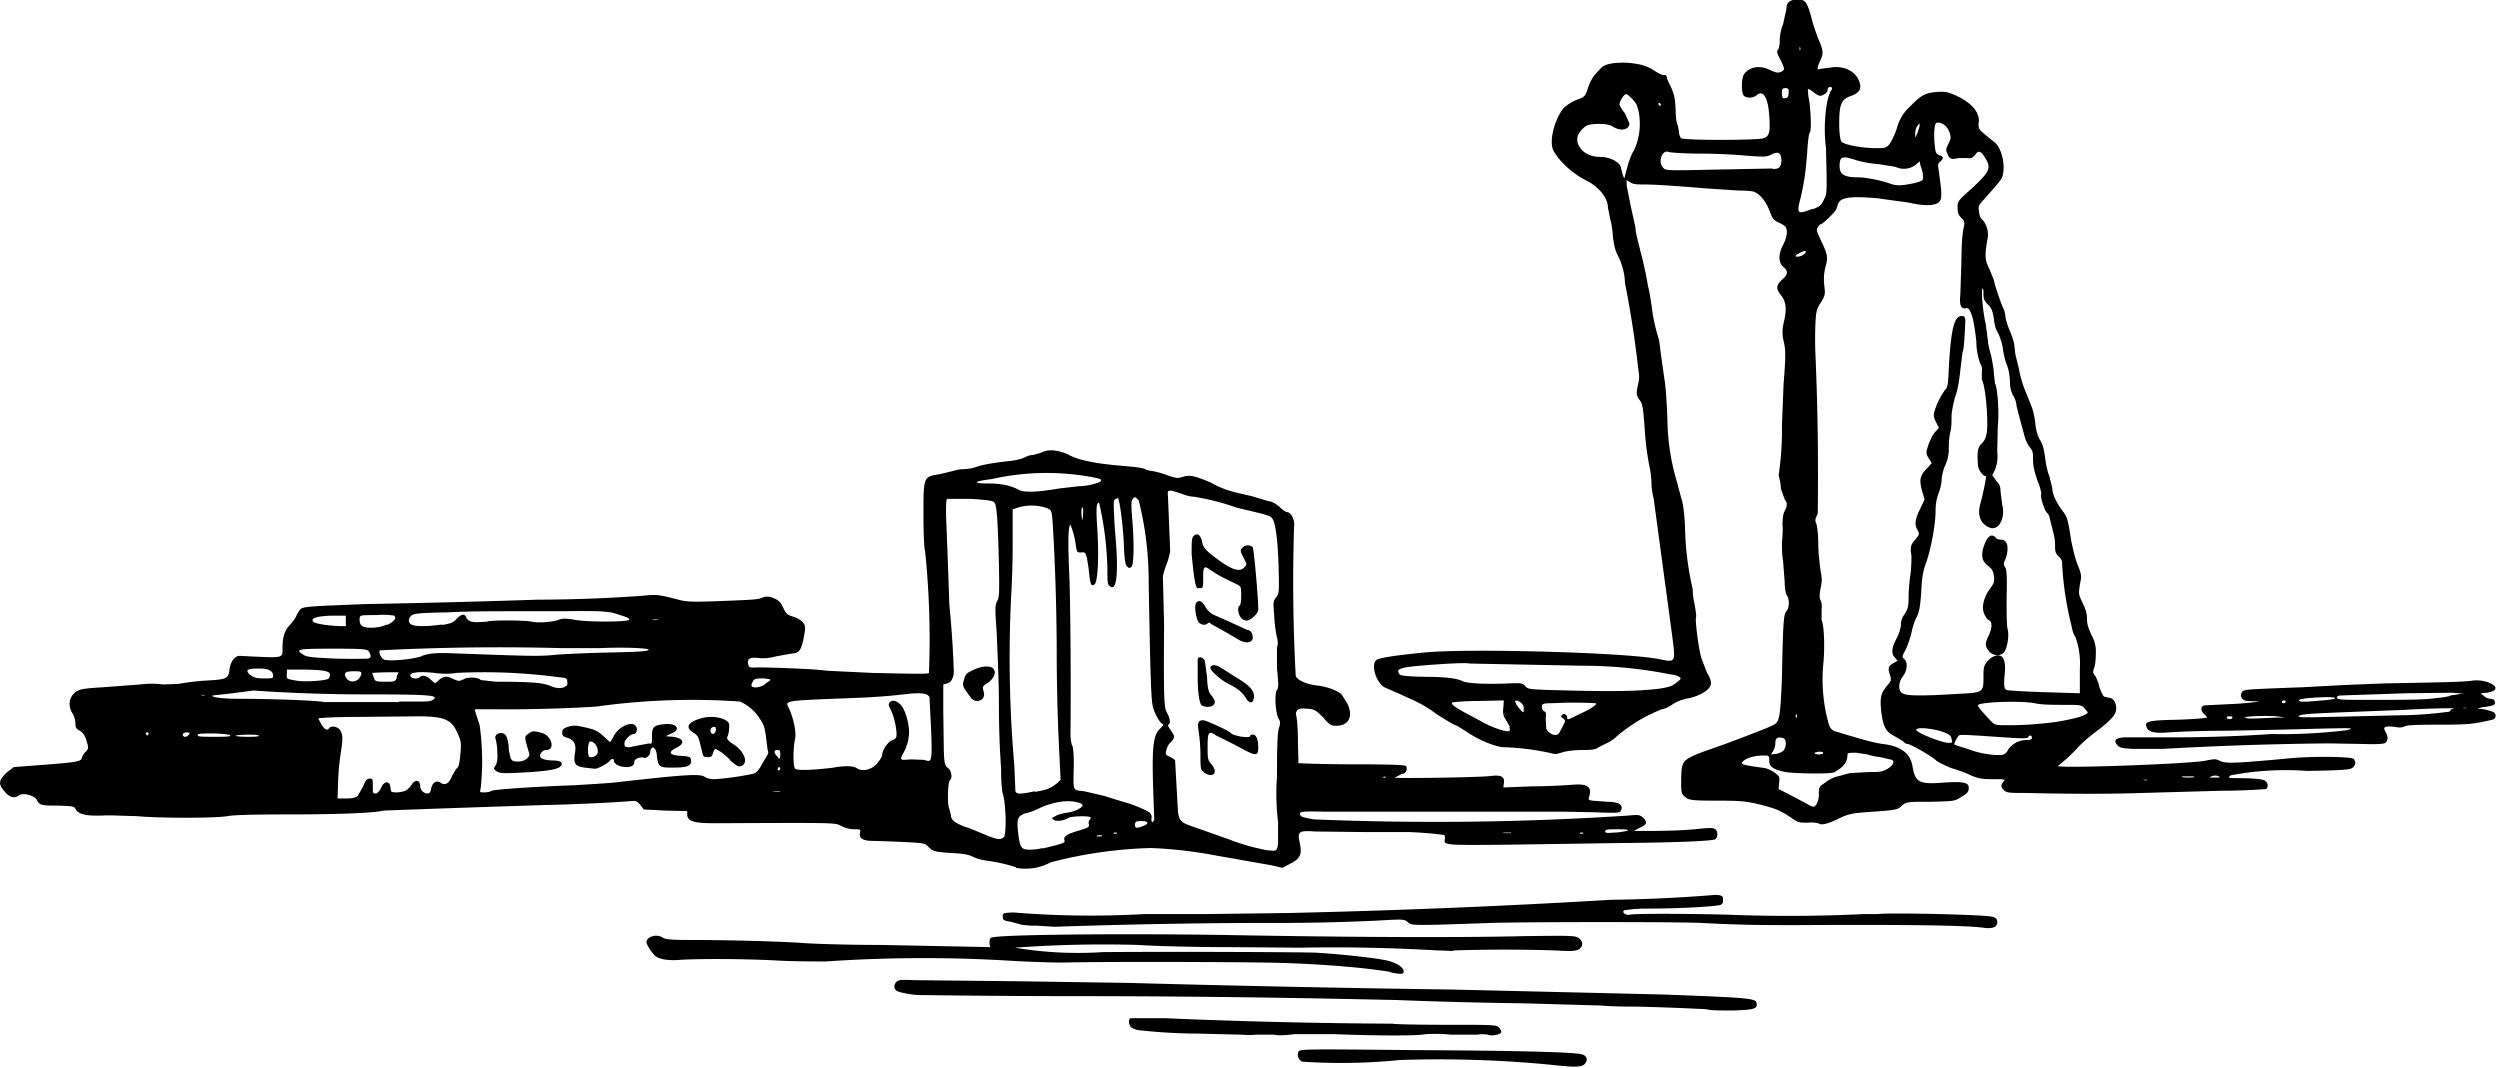 <?xml version="1.0" encoding="utf-8"?>
<svg xmlns="http://www.w3.org/2000/svg" xmlns:svg="http://www.w3.org/2000/svg" version="1.1" viewBox="0 0 454 194">
	<title>A set of scales stand next to an upturned box with “Till” written inside it and a book with “Ledger” written on the spine.</title>
	<path d="M283 193.5a210.7 210.7 0 0 0-28.8-1 106.9 106.9 0 0 1-17.7.3c-.7-.3-1-1.2-.7-1.8.2-.5 1.2-.5 21-.3 20.4.1 29.6.4 30.6.8.8.3 1 1 .4 1.7-.4.4-.8.5-2.4.5l-2.5-.2zm-57.5-5.6-8-.2a98.7 98.7 0 0 1-10.5-.6c-.4 0-1-.2-1.4-.4-.6-.4-.8-1.5-.3-1.8h6.1a1093.9 1093.9 0 0 0 41.5 1c.1.1 4.4.2 9.5.2 8.9 0 9.3 0 9.8.5.3.3.5.7.4.9-.2.4-1.7.7-2.4.4a6 6 0 0 0-2 0h-4.7c-1.8-.2-4.2-.2-5.3 0-2 .2-8.6.2-15.9-.1h-7.2c-1.6.2-3.1.3-3.6.1h-3.3a17 17 0 0 1-2.7 0zm84.5-4.6c-.8-.1-10.7-.5-13.6-.5-.7 0-3.3 0-5.8-.2l-14.1-.4a861.5 861.5 0 0 1-23-.6l-9.8-.2a2463 2463 0 0 0-47.8-.5c-15.6 0-28.6-.2-29-.2-1.2 0-3.8-.5-4.1-.8-.5-.4-.5-1.1 0-1.6.4-.4 1-.4 3.3-.3l19 .2 20 .3a4407.9 4407.9 0 0 0 58.5 1.2l8.6.2 29.8.7c16 .6 16.9.7 17 1.6.2 1-.5 1.2-4.4 1.3-2 0-4.1 0-4.6-.2zm-57.5-6.8c-5.4-.9-14.7-1.6-23-1.7-6.4-.1-27.4-.2-36.6 0-2.7 0-7.5-.2-10.6-.4a261 261 0 0 0-32.3.2c-2.1 0-6.3 0-9.4-.2-6.3-.3-13.4-.3-17-.1-2.3.2-4-.1-4.7-.8-.7-.7-1.5-2-1.5-2.4 0-1 1.9-1.6 3-.8.5.3 1.7.4 5.1.4 5.7 0 14.5.2 19.6.5 2.2.2 8.8.4 14.7.4l15.3.3 4.7.1-.1-.7c0-.5 0-.9.3-1 .6-.6 24.5-.8 42.8-.5 21.9.4 41.8.5 54 .2 8.3-.1 9.2-.1 9.8.3.9.5 1 1.6.1 2.1-.5.3-1.3.4-4.2.2a290 290 0 0 0-18.5 0c0 .2-1.4 0-3 0a320.2 320.2 0 0 0-24.9-.5L223 172c-6.1 0-13.5-.2-16.4-.4a220.5 220.5 0 0 0-22.3.5 69.4 69.4 0 0 0 16 .8c13.9-.1 35 0 38.6.1 5 .3 12.3 1.1 13.6 1.6 1.4.4 2.4 1.2 2.4 1.8 0 .5-.2.6-2.3.2zm-61-8.2-3.3-.2a15 15 0 0 1-2.8-.2l-1.8-.5c-1.3-.2-1.5-.3-1.5-1 0-.6.1-.6 1.9-.7a172.5 172.5 0 0 0 23.7.3h11l15.4-.2a1583 1583 0 0 0 58.5-2.4 271.5 271.5 0 0 0 19-.9c1.1.1 1.3.2 1.3.8 0 .5 0 .8-.4 1-.5.3-7.4.7-13.2.7a26 26 0 0 0-4.3.3c-.6.3.2 1 1 .8.8-.2 9-.2 17.6 0a281 281 0 0 0 24.8-.1h2.6c2-.3 19.8.1 20.9.5.6.2.8.4.8 1 0 .8-.8 1.2-2.3 1-3.4-.5-15.4-.6-34.3-.5-6 0-9.6 0-17.2-.4-4.8-.2-30.4-.2-38 0-14.2.5-14.6.5-15.2-.1-.7-.6-.7-.6-5.9-.3a400.2 400.2 0 0 1-21 .4 1219.7 1219.7 0 0 0-37.2.7zm-7-10.8c-1.8-.6-3.7-1-5.3-1.2a9 9 0 0 1-2.5-.7c-.7-.4-1.9-.6-4-.7-3-.2-3.2-.3-4-1-.7-.8-.8-.8-4.8-1a277 277 0 0 0-5.5-.2c-1.7 0-2.5-.5-2.2-1.5.1-.6 0-.6-1-.6-.8 0-1.7-.2-2.4-.6-1.3-.6 0-.6-23-.5-3.6 0-4.8-.3-5-1.4v-.8l-4-.1-3.9-.2-.6-.8c-.7-.8-.8-.8-2-.7-3.7.3-10.7.6-15.5.7a4777.6 4777.6 0 0 0-29.1 1c-2.2.5-9 .7-18 .7-5.2 0-9.4.1-10.3.3-2.2.4-12.7.4-16.7 0-1.7 0-4.5-.2-6-.1-3.2.1-4.4-.2-5-1.2-.2-.5-.6-.5-3-.6-3 0-3.5 0-4-1-.3-.8-2.5-1.4-3.2-.9-.9.7-1.8.4-2.7-.7-1.2-1.4-1-2 .4-3.4l1.3-1 5.3-.4c6.4-.5 7-.6 7.1-1.4.1-.3.4-.8.7-1 .5-.6.5-.7.1-2-.3-1-.7-1.5-1.2-1.8-.6-.3-.8-.5-.8-1.3a4 4 0 0 0-.5-1.8c-1-1.5-.6-3.3.8-4.1.7-.4 1.6-.5 4.8-.7l6.6-.5a16 16 0 0 1 4.2 0l2.8-.1a44 44 0 0 1 4.8-.6c4-.2 4.3-.3 4.5-2.2.2-1.3 1-2.3 1.8-2.3 8 .4 7.8.5 7.8-1.2 0-2.4.4-3.5 1.6-4.7.6-.7 1-1.4 1-1.6l.5-.8c.4-.5.9-.6 4.6-.8l7.3-.3a2055 2055 0 0 0 31.4-.8 275 275 0 0 0 18.9-.7c2.8-.3 3.1-.2 7 .8 1.3.3 2.5.3 6 .2 7.6-.3 8-.3 8.9-.7.5-.2 1-.2 1.7 0 1.2.5 1.5.7 2.1 2 .5 1 .7 1.2 1.8 1.5.7.2 1.4.7 1.7 1 .5.7.5.9.2 2.6-.5 2.5-.8 3-2.3 3.1l-2.8.5c-1 .3-2.2.4-3 .3-1.7-.2-2.3.1-2 1.2.1.5.3.6 1.8.5 2.6 0 10.7.3 12.4.6l8.3.4c9 .2 10 .2 10.3 0a157 157 0 0 0-.7-22.1c-.2-.5-.3-3.6-.3-6.7 0-7 0-6.8 3-7.3l2.5-.6a6 6 0 0 1 1.8-.3 8 8 0 0 0 2.3-.4c1.1-.4 2.7-.7 6.2-1.1 1-.1 2.2-.4 2.7-.7a4 4 0 0 1 1.5-.4l1.4-.4c1.2-.7 3.1-.5 5 .4 1.8 1 5 1.6 9.7 2 2.5.2 4.1.4 4.3.7l.8.2c.4 0 1.7.3 2.8.7 1.9.7 2.2.7 3.1.4 1.2-.4 2.2-.2 5 1a18 18 0 0 0 4.9 1.9l2.6.6 3 .9c.6 0 1.4.5 2 1 .5.5 1.2 1 1.4 1 .8 0 1.5 1.5 1.3 2.7a320 320 0 0 0 .3 27c.2.8 2 1.6 4 1.8 1.8.2 3.8 1 4.4 1.7l1 1.6c1.1 2.3.2 4-2 4-1 0-1.2-.1-2.4-1.5-1.4-1.4-1.6-1.5-3-1.6-1.1-.1-1.5 0-1.7.3-.3.3-.3.7-.2 1 .1.2.3 2.2.3 4.5l.1 4.1s4.4.2 9.7.2c6.7 0 9.6.1 9.8.3.4.4 0 1.4-.5 1.4-.3 0-.6.2-.7.3l-.8.4c-.7.2 15.7 0 17.6-.3 1.8-.2 2.4.2 2.2 1.4l-.1.7 5.2-.2c3 0 6.2-.2 7.4-.3 2.8-.2 3.5.4 3 2.2-.2.5-.1.6.6.7l2.6.2c2.1 0 3 .5 2.6 1.5-.2.5-.2.6-4.9.4l-5.4-.1h-43.5c-4.3-.1-4.5 0-4.5.4 0 .5.3.6 2.5 1a535.7 535.7 0 0 0 57.2-.7c1.8-.2 2-.1 2.6.4.8.8.7 1.3-.6 1.8l-1.1.6h1.3c2.5 0 6.4 0 9.7-.3 2.7-.3 3.5-.3 3.8 0 .5.4.5 1.4 0 1.8-.4.3-6.1.6-17.6.7l-20.3.3c-11.6.1-11.4.1-11.2-1.1 0-.5 0-.7-.5-.7-1-.2-5-.5-6.5-.5h-8l-8.6-.1c-2.9-.2-3.2 0-2.8 1.9.5 2.1.2 3-1.6 3.9l-1.5.8-2.2-.5a1352.2 1352.2 0 0 1-6.8-1.2l-2.9-.5A79 79 0 0 0 209 154a80 80 0 0 0-18.2 2.6 9.6 9.6 0 0 1-6.3 1zm47.6-4.2v-4a42.1 42.1 0 0 1-.2-8.2c0-5.8.1-8.4.4-9 .2-.7.2-1 0-1.4-.7-1-.9-4.7-.4-5.4.3-.5.3-1 0-3.9v-3.9c.2-.4.2-1 0-1.7a25 25 0 0 1-.5-3.9c-.2-2.6-.2-2.8.4-3.5.5-.7.5-.9.4-5.5-.2-5.4-.6-8.5-1.4-9-.2-.2-1.2-.5-2-.7l-4.2-1c-2.8-1-5.4-1.6-7.8-2-.8 0-1.9-.4-2.4-.6l-1.6-.5c-.7 0-.8 0-.7 1l.4 9.8c0 .5-.3 1.7-.7 2.7-.5 1.4-.7 2-.6 2.8l.2 8.1c-.1 13.6 0 15 .5 15.9.6 1 .7 2 .3 2.2-.2 0 0 .5.4 1 .8 1.1.8 1.4 0 2.2-.4.3-.7 1-.8 1.5-.2.7-.1.8.6 1.1.4.2.9.5 1 .7l.5 9c0 .6.2 1.3.4 1.7.5.7.8.8 4 1.9l4.8 1.7a38.7 38.7 0 0 0 7 2l1.1.1c.6 0 .7-.2.9-1.2zm-13.4-13c-.7-.6-.7-.7-.7-3.3a29 29 0 0 0-.3-4c-.3-1.8-.1-2.2.8-2.2.5 0 4.7 1.9 5 2.3.5.6 3.5 1 3.5.6 0-.2.2-.3.5-.3.7 0 1 1 1 2.4s-.4 1.5-2.5.4a114.6 114.6 0 0 0-5.1-2.6c-1.4-1-1.6-.7-1.6 2 0 2.1 0 2.4.7 3.2 1.3 1.5.3 2.6-1.3 1.5zm-.4-12.1c-.5-.4-.8-2.4-.8-5.4v-3c0-.7 1-.5 1.3.2l.4 3c.1 2.2.3 2.7.8 3.3.7.9.8 1.3.3 1.8-.3.3-1.5.4-2 0zm7.9-1.5c-.6-1-1.5-1.7-3.1-2.5-1.4-.7-3.3-2.4-3.3-2.9 0-.6 1-.7 2 0l2.5 1.6c2.9 1.7 3.8 2.8 3.3 4.2-.2.7-.8.6-1.4-.4zm-1.7-10.8-2.6-1.5-2-1.1c-.2-.3-.4-.3-.7 0-.5.4-1.5 0-1.7-.6-.5-1.3-.6-3-.2-3.3.5-.5 1-.2 1.6.8.3.6.9 1.1 1.4 1.4a361.8 361.8 0 0 1 6.2 2.8c.6 0 1 .6 1 1.5-.2 1-1.6 1-3 0zm.8-3.8c-.5-.7-.6-1.9-.2-2.1.2-.1.3-1 .3-1.8 0-1.7 0-1.7-1-2.2-2.2-1-3.6-1.8-4.6-2.5-1.1-.8-1.3-.7-1.3 1.3 0 1.5 0 2-.4 2h-.7c-.4-.4-.7-3-1-6.2 0-2.4 0-2.9.4-3.3.6-.6 1.3-.1 1.5 1.1.2 1.1.8 1.7 3 3.3 2.6 1.9 3.9 2.2 4.7 1.3.5-.5.4-.6-.2-1.8-.6-1.1-.6-1.3-.2-1.7.5-.6 1.5-.6 1.9-.1.2.2 1 9.1 1 11.3 0 .7-1.4 2-2.1 2-.4 0-.8-.2-1.1-.6zm-36 42c3.7-.9 4.2-1 4-1.5-.2-.7.4-1.1 2.4-1.7 2-.6 2.2-.7 2-1.3 0-.3 0-.6.2-.7l.2-.4c0-.4-3.4-.3-4 0-1 .6-2.3.7-2.7.4-.5-.3-.4-.4.3-.7.4-.3 1.4-.5 2-.6 1.5-.2 2.9-.9 2.9-1.4 0-.3-1.3-.7-2.7-.7-1.5 0-3.5.5-5 1.2-.8.4-2 .9-2.7 1-1.4.5-1.6 1-1.3 3.6.3 2.6.6 3 2 3 .8 0 1.8-.1 2.4-.3zm-7-2c.5-.7.4-6.1-.2-8-.2-.7-.3-2.5-.3-4.4l-.2-3.4c0-.1-.2-3.9-.2-8.4s-.3-10.3-.4-13c-.3-4.3-.3-4.8 0-5.6.5-.7.5-1.6.4-7-.2-8-.4-10.6-.8-11-.2-.4-1.3-.5-4.3-.7H172c-.2.2-.2 1.1-.2 3a2020.5 2020.5 0 0 1 .6 16.2 182.5 182.5 0 0 1 .8 11.8c.1 1.3-.4 2.3-1.2 2.5l-.7.2v4.9l.1 7.3c.1 2.2.2 2.6.8 3 .6.5.8 1.8.3 2.2-.4.5-.5 4.5-.1 5.2l.3 1.2c0 .8.7 1.3 2.4 2 .8.2 2.4.9 3.6 1.4 2.4 1 3 1.1 3.6.5zm-6-25.4-1-1.4c-.5-.8-.5-1-.2-2s.5-1.1 1.8-1.7c1.5-.7 3.2-.8 3.6 0 .4.6 0 1.6-1.1 2.4-1 .6-1 .7-.8 1.5.6 1.5-1.2 2.5-2.3 1.2zm23.8 25h-.8c-.3.1-.1.2.3.2s.6 0 .5-.2zm2.7-.5h-.5c-.2.1-.1.2.2.2.3 0 .4 0 .3-.2zm71.6 0h-1.3c-.4 0-.1.1.6.1h.7zm13.1 0h-.5c-.2.1-.2.2.2.2.2 0 .4 0 .3-.2zm7.9-.3c.6-.2.1-.3-1.5-.3-1.9 0-2.4 0-2.4.4 0 .3.4.3 1.6.2.8 0 1.8-.2 2.3-.3zm-87.8-.9c1.1-.4 1-.9-.3-.9-1 0-1.1.1-1.2.6 0 .7.2.8 1.5.3zm2-1v-.5l-.2-5.7c-.2-7 0-9.4 1.3-10.5.4-.4.7-.8.5-.8-.4 0-1.4-1.6-1.8-3-.4-1.3-.5-6.4-.8-22.5a60.4 60.4 0 0 0-1.8-15.1c-.6-.7-.7-.7-1-.4-.4.4-.4.9-.2 3.7.4 4.3.3 8.3-.1 8.7-.3.3-.5.3-.8 0-.3-.3-.5-1-.6-3.9-.1-2.7-.6-7.2-1-8.4 0-.3-.7 0-.8.4-.1.2 0 2.8.2 5.6.7 7.6.3 11-1 9.8-.4-.2-.4-1-.4-3.3a59.6 59.6 0 0 0-1.5-11.8c-.5 0-.6.7-.3 5.2.3 5.4 0 9.1-.5 9.6-.7.5-.8.1-1.1-2.8-.4-2.7-.5-3-1.1-3-1 .1-1 0-1.2-1a15 15 0 0 0-1-4c-.4 0-.5 3-.2 9.4.2 5.6.3 19 .2 28.7 0 .9.2 1.8.3 2 .2.2.3 1.5.3 3.5-.1 5-.3 4.5 1.9 4.8l3.5.8 3.2 1c2 .5 4.6 1.6 5.2 2.1.3.3.4.7.3 1 0 .4 0 .7.2.7l.3-.4zM65 144.5l1-1.8c.4-1 .6-1.3 1.1-1.3.6 0 .6 0 .6 1.4 0 1.2 0 1.3.5 1.3.3 0 .6-.3 1-1 .5-1.3 1.6-1.4 1.7-.1l.1.6c0 .4 1.6.4 2.6 0 .3-.1.8-.6 1.1-1 .6-1.1 1.5-1 1.6 0 0 1 .7 1.5 1.4 1.5.3 0 .5-.3.6-.9.2-1.1 1-1.6 1.8-1 .8.5 1.5 0 2-1.3.4-.7.7-1.3 1-1.5.2-.2.4-1.1.5-2.5.2-2 .1-2.4-.4-3.5-1.2-2.9-2.5-3.4-8.6-3.3l-10.5.1c-3.7 0-6.3.2-6.3.3l.6 1.1c.6 1 1.1 1.1 1.4.6.3-.4 1.3-.3 1.8.2.7.8.7 1.7.3 4.2a46 46 0 0 0-.5 5.4l-.1 3h1.7c1.2 0 1.7-.2 2-.5zm123-.7c2.3-.4 2.9-.7 4-1.6l.6-.6-.2-4.2a376.4 376.4 0 0 1-.5-18.8 412.2 412.2 0 0 0-.7-23.1c-.2-2.8-.2-2.8-1-3.2a8.7 8.7 0 0 0-5.1-.2l-1.2.4v6.7c0 3.7-.2 8-.3 9.6a226.1 226.1 0 0 0 .6 30.2l.2 4.7c.2.5.7.6 3.5 0zm-98.7-.2c.5-.2 6.6-.7 15-1 3.2-.2 6.9-.4 8.2-.6 12.4-1.4 14.7-1.5 15.5-.9.3.2 1 .4 1.6.4 1.6 0 6.9-.8 7.5-1.1.4-.2.9-.9 1.2-1.5l1-1.7c.2-.3.3-.6.1-1l-.3-2.4c-.2-1.6-.4-2.2-1-3.1a8.4 8.4 0 0 0-3.7-3.3 125.2 125.2 0 0 0-26 .9c-3.7.3-13.4.6-18.4.5h-3.8l.2.7.7 2.2a46.5 46.5 0 0 1 .2 11.4c-.2.8-.2.8.7.8.4 0 1-.1 1.3-.3zm.8-3.6c-.5-.4-.5-.4-.1-1 .3-.6.4-1.1.3-2.5 0-1-.2-2-.3-2.3-.3-.7.6-1.3 1.4-1 .6.1 1 1.5 1 3l.3 1.4c.3.6.5.7 1.4.7 1.2 0 2.2-.8 2-1.5-.9-3-.9-3-.2-3.5.7-.6 1-.6 2.5-.2 1.8.5 2.5 3.1.8 3.1-.4 0-.7.2-1 .6-.4.8.2 1.2 2 1.3 1.3 0 1.7.2 1.8.5.1.9-1.3 1.3-5.5 1.6-5.2.3-5.7.3-6.4-.2zm16.1-.6c-1.7-.2-2.1-.7-1.8-2.6.3-1.5-.1-2.4-1.3-2.8-.8-.2-1-.4-1-1 0-.5.2-.7 1-1 1-.3 1.4-.3 3.2.1 1.8.4 2.3.7 3.3 1.6l1.2 1.1.6-1c.8-1.8 3.3-2.9 4-2 .5.5.2 1.5-.3 1.5-.6 0-1.7 1-1.7 1.7 0 .6.1.7.9.7l2-.4 1.6-.3c.5.2.5 0 .5-1.3 0-1.7.3-2 2.3-2.2 2.3-.2 3 1 1.2 1.7l-1 .5 1.3.1c2 .3 2.3 1.2.6 2-1.7.9-1.2 1.4 1.4 1.5 1.1.1 1.2.2 1.3.8.1 1-.7 1.3-3.4 1.3-2.3 0-2.5-.1-2.8-1.9 0-.7-.2-1.4-.4-1.5-.2-.5-.8-.2-.8.5 0 .6-.7 1.3-1.2 1.1-.6-.2-1.7.2-1.7.7 0 .7-.5 1-1.5 1s-2.2-.5-2.2-1.1c0-.5-.4-.5-.8 0s-2.3 1.5-2.7 1.4l-1.8-.2zm2.2-2.4c.4-.6 0-1.8-.7-2.2-.3-.2-.5-.2-.7 0-.3.6-.3 2.3 0 2.6.3.3 1.1 0 1.4-.4zm24.2 1c-.7-.7-1.7-1.5-2.1-1.7-.7-.4-.7-.4-1 .4-.2.7-.4.8-1 .8-.7 0-.8-.1-1-1l-.5-2c-.2-.7-.4-1-1-1.4-1.7-1-1.1-2 1.5-2.7 1.5-.4 3.3-.2 4.3.4.6.4.7.6.6 1.5 0 .6-.2 1.3-.3 1.5-.2.3.1.7 1 1.3 2.1 1.3 2.9 3.5 1.5 4-.5.2-.8 0-2-1zm-2.6-5.4c0-.4 0-.6-.3-.6-.5 0-.8.4-.6 1 .2.5.8.3.9-.4zm11.6 11.1h-1c-.4 0-.2.1.4.1.6 0 .9 0 .6-.1zm110-2.6c0-.1-.2-.1-.4 0-.2 0-.2.1.1.1.3 0 .5 0 .4-.1zm-110-1.6c0-.2 0-.3-.2-.2l-.2.4c0 .1 0 .2.2.2s.3-.2.3-.4zm9.7-.1c2.4-.4 3.6-.3 4.3.1 1 .7 2.8.3 3.8-1 .4-.5.8-1.1.8-1.4 0-.9 1.2-2.6 1.9-2.7.4-.1.7-.4.7-.8.1-1-.4-3.4-1-4.6-.5-1-.5-1.1-.2-1.5.6-.6 1.8 0 2.4 1.1.8 1.5 1.3 4 1 5.3 0 .6-.4 1.7-.7 2.4-1 1.8-1 1.8 1.1 1.6l2.5.1c1.3.5 1.4.4 1.2-5.3l-.3-6c-.2-.8-1.4-1-4.7-.6-1.6.2-5.1.5-7.7.6-15.1.6-13.8.4-13 2.2.8 2 1.2 4 1 5.2-.4 1.8-.4 5.1 0 5.5.4.4 3.8.2 7-.2zm-9.6-2.4c0-.6-.1-.8-.5-.8-.7 0-.7.5-.1 1.1.5.7.6.6.6-.3zm-107.4-3.6c.2-.3.2-.4-.4-.4-.4 0-.7.2-.7.4 0 .3.2.4.4.4s.5-.1.7-.4zm7.5.1c-.2-.1-1.6-.3-3.1-.3-2.2 0-2.8 0-2.8.3s.7.3 3 .3 3 0 2.9-.3zm5.2.1c0-.3-3.9-.2-4.2 0 0 .1.8.2 2 .2s2.2 0 2.2-.2zm-20-.3c0-.1 0-.3-.3-.3-.2 0-.3.2-.2.3l.2.3.3-.3zm45.4-5.9H76c1.4 0 2.2 0 2.6-.3 1.2-.8 0-1-12-1a296.4 296.4 0 0 1-20.6-.7l-3.8.5-3.6.4c-.3.3 1.6.6 4.8.6 5.7 0 14.2.3 15.5.6H72.5zm-35.3-1.1h-.5l.2.1c.2 0 .4 0 .3-.1zm65.8-1.7c.1-.1.2-.5.1-.9 0-.5-.2-.6-1.4-.7a102.3 102.3 0 0 0-18.7-.8c-1.1.2-2.8.2-4 0-2.7-.3-4.5-.1-4.4.5.1.5 1.2.7 1.7.3.4-.5 1.3-.3 2 .4l.8.7.6-.5c.8-.8 1.6-.9 2.7-.3 1 .4 1 .5 2 0 .8-.4 2.7-.3 3 .2l2.8.3c6.6 0 8.3.2 9.7.7 1.2.6 2.6.6 3 0zm36-.4c.5-.3 1-.6 1-.8 0 0-.7-.2-1.5-.2-1.2 0-1.5.1-1.7.6-.2.3-.3.6-.2.8.3.4 1.6.3 2.5-.4zm-79.2-1c.7-1.2 0-1.5-4.1-1.6h-3.5v.8c-.1.9-.1.9 1.7 1.2 1.5.3 5.7 0 5.9-.4zm5.3.2c.2-.1.5-.6.6-.9.1-.5 0-.6-1.3-.6-1.6 0-2 .3-1.4 1.2.3.7 1.4.9 2.1.3zm7-.5.4-.8a51.3 51.3 0 0 0-4.8.1l.3.9c.2.6.3.7 2 .7 1.9 0 1.9 0 2.2-.9zm-22.4-.1c0-1-.8-1.4-2.7-1.4-2 0-2.5.3-1.4 1.2.7.5 1.1.6 2.5.6 1.3 0 1.6 0 1.6-.4zm27-3.7c1.6-.5 2.4-.5 4.5-.5 14 .5 16 .6 18.8.4 1.7-.2 6.4-.4 10.4-.5 5.3-.1 7.4-.2 7.5-.5.1-.3-4.4-.5-8.8-.3H102a428.3 428.3 0 0 0-33 .4c-.3.4.2 1.4.8 1.7 1 .3 5 0 7-.7zm-9.6.4c.4 0 .4-.5 0-1.2-.4-.4-.8-.5-6.5-.5-6.5 0-7 .1-5.4 1.1.6.4 1.5.5 5.7.7a96.8 96.8 0 0 0 6.2 0zm3.3-6c1.2-.6 1.8-1.2 1.3-1.7a13 13 0 0 0-3.2-.1c-3 0-3 0-3.1.6 0 .3 0 .8.2 1.1.4.8 3 .8 4.8 0zm-7.5-.7v-1h-2.6c-2.7.1-3.9.5-3.3 1.1.4.4 2.6.7 4.7.8h1.2zm17.5.7c1.6-.3 2-.4 2.6-1.1 1-1 1.5-1 1.8-.2.3.5.6.7 1.7.8l2-.1c.5-.3 6.7-.3 8.2 0 1.2.3 4.2 0 5-.4.6-.2 1-.2 2.5 0 2 .5 10.2.5 10.2 0-.1-.3-.4-.4-2.3-1-1.5-.5-3.1-.6-10-.5h-9.3c-2.8 0-8 0-11.3.2-5.1.1-6.3.2-6.7.6-.6.5-.6 1.3 0 1.6.6.4 3 .4 5.6 0zm39.1-1h-1l.4.1c.6 0 .9 0 .6-.1zm77.3-19.3c0-.8 0-1.2-.2-1-.2.2-.1 2.2.1 2.2l.1-1.2zm-4.3-4.5 3.5-.4c1.4 0 3.5-.5 4-.9.2-.3 0-.4-.8-.6a45.3 45.3 0 0 0-19 .2c-3.3.4-3.6.8-.7.8 2.5 0 4.2.4 5.5 1.1 1 .6 3.4.5 7.5-.2zm137.8 60.8a6 6 0 0 0-1.9-.1c-1.6 0-1.8 0-3-.9-2-1.3-2.6-1.6-5.7-2.4-2.5-.6-3.5-.7-7.8-.7-4.6 0-5-.1-5.7-.6-.7-.6-.8-.7-.8-2.7 0-3.3.2-3.8 1.7-4.6.7-.4 2.3-1 3.5-1.4a250.2 250.2 0 0 0 10.6-4c1.6-.7 1.7-.8 2-2.1.2-.8.4-3.8.5-7 .2-10 .3-11.4.8-12 .6-.6.6-2.4 0-3-.1-.3-.3-1.2-.3-2.3l-.3-3.9c-.2-1-.2-2.6-.2-3.4.1-.8.2-2.2.1-3.1 0-1 .1-2 .4-2.5.5-1 .5-1.5 0-2.1l-.7-2c0-.9-.3-2-.4-2.4a55 55 0 0 0 .6-9.1l.3-7.5c.4-5 .4-6.2 0-7.8a6.7 6.7 0 0 1 0-3.2c.6-2.4.5-3.8-.4-5-1-1.2-1-1.8 0-2.8 1.2-1 1.3-1.6.4-2.4-1-.8-1-2.4 0-4.2.4-.8.6-1.6.6-2.3-.1-.8-.3-1-1.3-1.5-1.1-.5-1.3-.7-1.8-2.1-.6-1.6-1.6-3-2.7-3.5-.3-.2-1.6-.3-3-.3l-6.1-.4c-4.7-.4-9-.7-11-.7-1 0-1.9 0-2.4-.3l-.8-.5v1l.8 4 .8 3.6c0 .7.2 1.5 1 4.7a65 65 0 0 1 1.3 6.1c.1.2.4 1.6.8 4.7a34 34 0 0 0 1.2 5 307.9 307.9 0 0 0 1 7.3c.2 1.2.4 4.3.5 7a41.1 41.1 0 0 0 1.7 11.3l.8 3c.3.8.6 2.7.7 5.3a53.5 53.5 0 0 0 1.4 11.3c0 .2 0 1.3.3 2.5.2 1.2.4 2.3.3 2.6-.2.6.5 6 1 7.5l1 2.6c.5.7.8 1.7.7 2-.1 1-1.8 2.1-4 2.6-1.3.2-2.4.7-3.1 1.2-.6.4-1.4.8-1.8.8a28 28 0 0 0-8.5 5.2 6 6 0 0 1-1.6 1l-1.4.7c-.5.4-1.1.5-3 .5-1.4 0-2.8.2-3.5.4-.6.2-1.4.4-1.6.3a45.6 45.6 0 0 0-9-1.2c-1.5 0-4.7-1.3-7-2.9l-1.6-1c-.5-.1-2.1-1.1-3.7-2.1a22.6 22.6 0 0 0-4.8-2.8l-2.2-1-2.3-1c-1.6-.7-2.7-4-1.7-5 .5-.4 2.7-.8 8.7-1.4 8.1-.8 36.9 0 42.7 1.2 3 .6 3 .7 2.4-4a31020.8 31020.8 0 0 0-3.4-25.2c-.2-.7-.4-2-.4-2.8 0-1-.2-2.3-.4-3.2a51 51 0 0 1-.8-6.3c-.3-4.2-.4-4.8-.9-5.5-.7-1-.7-1.2-.3-3 .2-.8.2-1.7.1-2l-.3-2.5a190.7 190.7 0 0 0-2.2-13.8 12 12 0 0 0-1.3-5c-.5-1-.7-1.8-.9-3.5a16 16 0 0 0-.5-3.2l-.4-2c0-1.7-1.6-3.7-3.7-4.8a16.2 16.2 0 0 1-5.3-4.2c-1-1.4-1.2-1.7-1.2-3 0-2 1.1-5 2.3-6.2a8 8 0 0 1 2.3-1.4c1.4-.5 1.5-.6 2-2.2.3-.9.9-2 1.2-2.3l1.1-1.2c.7-.8 2.5-1.1 4.8-1 2.4.2 3.5.5 5.2 1.6.6.4 1.3.7 1.5.6l.4.1c0 .2.3 1.1.8 2 .7 1.6.8 2.2.9 4.3 0 1.4.2 2.6.4 2.8l.2 1.1c0 .5.2 1 .4 1.2.5.4 13.8.4 15 0 1-.4 1.2-1 1-4-.2-3.3-1.1-4.9-2.3-3.8-.6.5-1.7.6-2.3.1-.5-.4-.5-3.1 0-3.9 1-1.4 2.9-1.7 4.7-.8 1.3.6 1.6.6 2.3.2.4-.3.4-.4-.3-1.9-.7-1.3-.8-1.7-.5-2 .2-.3.3-1 .3-1.7s.2-2 .6-2.9l.6-2.7c0-1.2.5-1.7 1.9-1.8 1.5 0 1.8.3 2.6 3.1.3 1.3.9 3 1.2 3.8 1 2.3 1.1 2.8.5 4.1-.7 1.6-.7 1.9 0 1.6l2.3-.3c2.4-.2 4.3 1 4.8 2.8.4 1.1-.1 1.9-1.5 2.4-1.8.6-2.2 1.5-2.2 5 0 1.9.2 3 .4 3.3.4.6 3.8 1.2 6.3 1.2 1.6 0 1.8 0 2.4-.7.4-.5 1-1.8 1.4-3a8 8 0 0 1 2.4-3.9c2-2 2.6-2.4 4.8-2.6 1.6-.1 2 0 3.4.6 3.1 1.4 4.6 3.3 4.2 5.2 0 .6 0 1 .9 1.7l1.7 1.4c1.3.7 2.2 3.5 1.9 5.7-.2 1.2-.2 1.2-3.6 5-.9 1-1 1.2-.8 2.1 0 .6.3 1.3.6 1.5.7.7 1.1 2 1 3.1-.6 3.3-.6 4.2.3 5.9l.8 2c0 .5 1.6 5.2 1.9 5.5l.2 1.1c0 .5.4 1.7.8 2.6.4 1 .8 2.2.8 2.6l.2 1.7.6 2.4a21 21 0 0 0 1.4 4.7l1 2.5c.2.5.5 1.8.6 2.8.1 1.2.4 2.2.8 3 .5.7.8 1.8 1 3.3.1 1.2.5 2.8.8 3.5l.5 2.1c0 1 .7 2.5 1.8 4 .9 1.2 1 1.4 1.6 5.3.3 1.6.8 3.6 1.2 4.6.5 1.1.7 2 .6 2.5-.5 2.8-.5 2.7.3 4.4.6 1.2.8 2 .8 3 0 .9.3 1.7.8 2.8a6 6 0 0 1 .8 3.4c0 1-.1 2.1-.3 2.6-.3.7-.2 1 .3 1.6l.5 1.2c0 .5.7 2.2 1 2.4l.8.2c.8 0 1.4.8 1.4 2 0 1-.8 2-3.7 4.2-1 .7-2.5 2-3.4 3a28.4 28.4 0 0 1-3.5 3.2c0 .5 24.9-.4 27-1 1.5-.3 1.7-.3 2.5.1 1 .5 3 .4 12.7-.5 4.1-.4 11-.3 11.5.1.5.5.4 1.3-.3 1.7-.5.3-2.2.4-8.1.5a53 53 0 0 0-13.9.8c-.5.4-.5.4.3.5 4 0 5.3.2 5.8.4.7.4.8 1.2.3 1.6-.2 0-3.8.3-8.1.3l-14.3.4c-6 .2-13 .2-21.2 0-2.9 0-3.5 0-4-.5-.6-.6-.6-1 0-1.6.3-.4.1-.4-2-.4-1.9 0-2.6-.1-4-.7-.8-.4-2.4-1-3.5-1.3-1-.4-2.3-1-2.8-1.4-.8-.8-4.7-3-5.2-3-.2 0-.6-.2-.8-.5l-1.7-1c-1.5-.7-2-1.9-2.3-4.7-.2-2.4 0-3 1.1-4.4.8-.9.8-1 .5-2-.4-1.1-.3-1.6.7-2.1l.7-.4-.5-.6c-.7-.7-.6-1.8.4-3.6.4-.8.7-1.8.7-2.3 0-.6.2-1.4.7-2 .6-1 .7-1.4.7-3.2 0-1.2.2-3.2.4-4.5.1-1.3.2-3 0-3.6 0-1 0-1.3.8-2.2.8-1 .8-1 .4-1.8-.6-1-.4-2 .6-4l.7-1.5-.5-1.7c-.5-2-.3-2.7 1-4l.8-.9-.5-.8c-.5-.8-.6-1-.2-2.2.2-.7.7-1.8 1.1-2.4l.9-1-.5-1c-.5-1-.5-1.3-.3-2a13 13 0 0 1 2-4c.4-.3.5-1.2.6-3.8.4-7.3 1-9.7 2.5-9.5.4 0 .5.3.5 1.2-.2 3.8-.3 5.1-.5 5.3l-.4 3.3c-.2 1.9-.5 3.8-1 5-.3 1.3-.6 2.6-.6 3.5 0 .7 0 2-.2 2.7-.2.7-.3 2-.3 3a7 7 0 0 1-.6 3 8 8 0 0 0-.7 2.7c0 .7-.3 1.9-.6 2.6-.3.8-.5 2-.5 3 0 2.7-.9 7.4-1.9 10-.4 1.2-.6 2.4-.7 4.8-.2 2.6-.3 3.4-.8 4.5-.4.7-.8 2-1 3a17 17 0 0 1-1 2.9c-.7 1.3-.7 1.4-.3 1.8.7.5.6 2.1-.3 3.2-.8 1.1-.8 2.6 0 3 .6.5 3.8.5 10.1.1 4.5-.2 4.6-.3 4.6-2.9 0-1.8 0-2.1.7-3 .7-.8 1.7-1.3 2.4-1 .7.3 1 1.5.7 3.8-.1 2 0 2.2.4 2.4.2.1 3.4.3 6.9.4l6.4.2v-4.5a14 14 0 0 0-.8-5.7c-.3-.4-.6-1.3-.7-2a58.4 58.4 0 0 1-1.7-11c0-.8-.1-1.2-.7-1.7-.5-.5-.6-.8-.6-1.7a9 9 0 0 0-.3-2.5l-.6-2.4c-.1-.6-.3-1.1-.6-1.3-.4-.4-1.3-3-1-3.4a8 8 0 0 0-.7-2.4c-.5-1.5-.8-2.7-.8-3.7 0-1.3 0-1.7-.6-2.4a6 6 0 0 1-1-2.2 7611.5 7611.5 0 0 1-1-3.7l-.4-1.6c0-.7-.4-1.6-.7-2-.3-.7-.5-1.4-.5-2.4 0-.8-.2-2.1-.5-2.9-.3-.7-.7-2.2-.8-3.3-.2-1-.6-2.2-.9-2.7-.3-.4-.6-1.4-.7-2.4-.2-1.4-.4-2-1-2.6-.7-.7-.9-1-.9-2 0-.6 0-1-.2-1-.2.2 0 3.8.6 6.4l.4 3c0 .6.3 1.8.6 2.8.2 1 .5 2.6.5 3.4l.2 1.7c.4.4.8 5.1.5 7.6l-.1 4.7a7 7 0 0 1-.4 3.3l-.5 1 .7 1c.6.6.8 1 .8 2l.3 2.3c.6 2.3-.5 4.6-2 4.3-1.8-.5-2.6-2.2-2-4.3a51.6 51.6 0 0 0 1.1-5.1c-.6 0-1.5-1.2-1.5-2.1-.2-2.5 0-3.2.7-3.9.5-.4.7-1 .9-1.9.3-2.4-.2-8.4-.9-9.7v-1.4a2 2 0 0 0-.3-1.5 12 12 0 0 1-.7-4c-.2-1.9-.5-3.8-.8-4.7-.5-1.3-.6-1.4-1.2-1.3-.8.1-1.1-.6-.9-2.6l.2-6.2c0-2.6.2-5.2.4-5.8.2-1 .2-1.2-.4-1.8-.6-.6-.7-1-.7-2s0-1.1 2.6-3.4c3.1-2.9 3.5-3.6 2.6-5.2-.9-1.6-1.4-1.8-2-.9-.5.6-.8.7-1.4.6h-1.6c-1.3.3-1.7.2-2-.7-.4-.7-.3-1 .1-1.8.5-1 .5-1.2.3-2-.4-1.1-.9-1.6-1.8-1.9-.6-.1-.8 0-.9.5-.2.8-.2 2.4 0 4 .1 1 .3 1.2.8 1.4.8.2.8.6.1 1.2-.4.3-.4.6-.2 1.7l.4 3.2c.1 1.9 0 2-.5 2.5-.8.6-2.9.6-5.3 0l-5.8-.8c-4.8-.4-6.6-.2-7.1 1l-.3.9c0 .4-2.5 2.8-2.8 2.8-.1 0-.4.2-.6.6-.3.4-.2.7.6 2.4 1.2 2.5 1.3 3 .8 4.8a9 9 0 0 0-.2 3.4c.2 1.6.1 1.8-.6 3-.7 1-.9 1.5-1 3.5a65 65 0 0 0 0 6.3 511.2 511.2 0 0 1 .4 28.6c-.5 1-.5 1.2-.3 1.7.2.4.4 2 .4 3.8 0 1.7.3 3.9.4 4.8.3 1.3.3 2 0 3.3-.2 1.1-.2 1.7 0 2.1.2.3.3 1 .2 1.7v1.9c.5 1.1.6 5.2.3 8.1a30 30 0 0 0 1 10.8c.4 1 .6 1.2 1.8 1.5l3.7 1.1c1.4.4 3.3.9 4.3 1 3.3.4 5 1.7 5.4 4 .5 3 1.2 3.4 5.9 3 3.5-.2 4.5 0 4.3 1.2 0 .5-.4.9-1.3 1.4-1.2.8-1.3.8-5.6.9-4.2 0-4.4 0-5.2.7-.8.8-1 .8-6.6 1.2-2.7.2-3.3.4-5 1.2-2 1-3.2 1.2-3.6.8zm-.3-3.6c.3-.3.4-1 .4-1.8 0-1.2.1-1.3 1.2-2 .6-.5 1.6-1 2.2-1.1l2.2-.6 3.5-.2c2 0 2.4 0 3.4-.6s1.3-1.3.8-1.6l-2.1-.5a12 12 0 0 1-2.4-.5l-2-.3c-1.6 0-1.6 0-1.6.6-.1 1-.6 1.7-1.4 2.3l-.9.6c-.2.4-7.1.3-9 0-2.3-.5-2.9-1-2.9-2s0-1-1.2-1c-1.5 0-3 .5-3.5 1-.7.6-.3.7 4 1.3.4.1 1.3.5 1.8.9.8.6.8.7.7 1.7l-.1 1.2 2 1 3 1.6c1.4.8 1.4.8 2 0zm60-4.3h-.8l.4.1c.4 0 .6 0 .4-.1zm8.4-.6h-1.9c-.5.1 0 .2 1 .2s1.4-.1.9-.2zm4.6 0c-.3-.2-.9-.2-1.3 0-.6.2-.6.2.6.2 1 0 1.2 0 .7-.2zm-38.2-4.9a4 4 0 0 1 3.4-1.7c.6 0 .9-.2.9-.4 0-.5-.5-.6-.7-.1-.2.3-1.6.2-8.8-.3-1.8-.1-3.4-.2-3.6-.1-.3 0-1 1.3-1 1.7l.5.2 2.2.7c1.8.7 4.3 1.1 5.7 1 .6 0 1-.2 1.4-1zm-40.8.2c.2-.3.4-.8.4-1.3 0-.6-.2-.9-.6-1-.9-.2-1.3 0-1.3 1a3 3 0 0 1-.4 1.4l-.4.6 1-.1c.5-.1 1.1-.4 1.3-.6zm7.2.4c0-.1-.3-.2-.8-.2l-.8.2c0 .2.4.3.8.3.5 0 .8-.1.8-.3zm23.3-2.5c-.1-.6-.4-.9-1.9-1.4-1.7-.5-4.3-.8-4.5-.3-.3.4 4.3 2.3 5.8 2.4.8 0 .8 0 .6-.7zm-71.2-1.2.7-1.3c.4-.8.4-.9 0-1.2-.4-.3-.5-.4-.2-.7.3-.3.9 0 .9.5s0 .5 2.4-.7c2-.9 3.3-1.8 2.7-1.9a73 73 0 0 0-7.7 0c-1.8 0-2 .1-2 .7 0 .4.3.8.5.8.3.2.3.4.2 1.3l.1 1.8c.5 1.1 2 1.6 2.4.7zm-9-1-.8-1.4c-.4-.6-.5-1-.4-2.1l.1-1.3-4.6.1c-2.5 0-4.7.2-4.8.3-.2.3.5.8 2.3 1.8l3 1.6c1.7 1 3.8 1.7 4.7 1.8.5 0 .6-.1.4-.7zm96.5-.6c3-.2 7.3-1.1 8.1-1.7.5-.3.4-.3-.2-1-.6-.7-.7-.7-3.9-.7-1.8 0-4.1 0-5.2-.3-3-.5-10.3-.2-10.3.4 0 .2.3.7 2.4 2.9.7.7.8.7 3.4.7 1.5 0 4-.1 5.7-.3zm-44.4-1.6c-.1-.2-.2-.1-.2.2 0 .3 0 .4.2.3v-.5zm-49.6-1.4c-.1-.7-1.2-1.4-1.5-1.1-.3.2 1.3 2.3 1.5 2v-.9zm24.4-3.3c2-.3 2.6-.5 3.3-1.1.9-.7 1-.8.5-1.1-.3-.2-1-.4-1.4-.4a80.8 80.8 0 0 0-16-1.6l-20.6-.4c-.6-.3-10.2.4-11.6.7-1.4.3-1.6.5-1.2 1.2.2.3 1 .4 4 .5 4.6 0 6.5.3 7.5.8.8.4 4.2.6 8.5.4 2.2-.1 2.4 0 2.9.5.5.6.5.6 8 .8 8.5.2 12.5.1 16-.3zm26.6-79c.2-.2.3-.4.2-.5-.1-.2-1.8.6-1.8.9 0 .3 1.3 0 1.6-.4zm1.5-8.1c1.3-.5 1.6-.8 2-1.7.6-1.2.6-1 .4-9.4a28 28 0 0 1 .2-8.3c.2-1 .6-2 .7-2.1.3-.4.3-.7-.2-.7-.2 0-.4.2-.4.5 0 .5-.7 1-1.3 1.1-.3 0-.9-.3-1.3-.7-.5-.4-1-.6-1-.5l.1 1.3c.4 1.6.6 6.1.3 6.5-.2.1-.4 1.7-.5 3.5-.3 4-.6 5.8-1.2 8.4-.8 3-.6 3.1 2.2 2zm18.7-4.8c1.3-.4 1.4-.4 1.3-1.3 0-.5-.2-1.2-.4-1.7l-.2-.9-.8.7c-1 .7-2.3.9-3.6.3l-3.1-.5a20 20 0 0 1-4-.7c-2.3-.8-2.9-.7-3 .5-.2 2 .6 2.6 3.3 2.6 1.5 0 4.4.6 6 1.2 1.1.4 2.2.3 4.5-.2zm-52.2-3.5c.3-.9.7-2 1-2.3a11.6 11.6 0 0 0 .8-7.5l-.2-.6c0-.5-1.6-2.2-2-2.2-.4 0-1.2 1.3-1.2 1.9 0 .1.4.9 1 1.6l.8 1.8c0 1.2-1.6 1.5-3 .6-.7-.4-1.3-.5-2.8-.5-1.8.1-2 .2-2.8 1-1 1-1.2 2.2-.3 3.4.7 1 2 1.6 3.7 1.6 1.8 0 3.7 1.1 3.7 2.1l.3 1.2c.3.7.3.7.4.1l.6-2.2zm26.2 1c1.2 0 1.5-.3 1.6-1.4 0-1.6-.5-1.9-1.9-1.2-.7.4-1.3.4-4.2.2-1.8-.2-5.7-.4-8.6-.4-3 0-5.5-.2-5.8-.3-1.1-.5-2 1.8-1 2.8.4.6.5.6 9.6.4l10.3-.2zm26.7-7.8c0-.6 0-.6-.4 0-.2.2-.4.8-.4 1.3v.8l.4-.8.4-1.3zM301.6 19c0-.1-.1-.3-.3-.3-.1 0-.2.2-.1.3l.3.3.1-.3zm23.2-2c.1-.8 0-1-.6-1-.5 0-.6.2-.6.8 0 1 .2 1.2.7 1 .3 0 .5-.3.5-.9zm2.1-8.4c0-.2-.1-.1-.1.2v.3c.2 0 .2-.3.1-.5zM387.4 136c-2-.1-2.5-.2-2.9-.7-.8-.9-.2-1.4 1.7-1.4h9.7a269.1 269.1 0 0 0 16.6-.6 96 96 0 0 0 13.7-.7c1.4-.4 1.1-.4-4-.3l-7.6.2-10.3.2c-4.5 0-9.2.2-10.5.3-2.4.2-3.7 0-4-1-.4-1 .4-1.2 5.8-1.3 2.9-.1 5.2-.3 5.2-.4 0 0-.2-.4-.5-.6-.7-.7-.7-1.4 0-1.6l6-.3a76.3 76.3 0 0 0 4.1-.4l-2.4-.1c-1-.2-1.3-1-.8-1.7.5-.4.3-.4 11-.8l7.5-.4 7.5-.3c11.6-.2 14.6-.3 15.8-.5 2.2-.3 4.9.9 4 1.7-.1.2-.8.4-1.4.5l-1.1.1.6.5c.3.3.8.5 1.2.5.6 0 1 .5.7 1-.1.2-1 .4-2 .5-1 .2-1.3.3-.8.3a9 9 0 0 1 2 .4c.7.2 1 .4 1 .9 0 .3-.2.6-.6.7-3.4.8-4.3.9-9.8.9-4 0-5.9.1-6.1.3-.3.2-.9.3-1.8.1-1.9-.2-2.2 0-1.7.9.5.8.5 1.5 0 2-.3.2-1.4.3-4.4.2l-5.9-.1a630.1 630.1 0 0 0-30.2 1h-5.3zm18-5.7c.1-.1 0-.2-.5-.2-.4 0-.6 0-.5.2 0 .2.3.3.5.3s.5-.1.5-.3zm8.4 0h1.2l-1.4-.2c-1.8-.2-6.3 0-5.9.2.4.3 1.4.2 6 0zm21.8-.4a71.3 71.3 0 0 0 8.7-.6c.4 0 .7-.1.7-.3 0-.1.3-.3.6-.3.8-.2-5.6 0-8.7.2l-12.7.5c-4.7.2-6.3.3-6.7.6-.3.3.4.3 5.3.2l12.8-.3zm12.4-1.3c-.2-.1-.6-.1-.8 0h.8zm-32.9-1.2-.2-.2c-.2 0-.4 0-.5.2 0 .2 0 .3.3.3.2 0 .4-.1.4-.3zm6.6-.2c2.8-.2 3.3-.6.6-.6-3 .1-4.8.3-4.8.6s1 .3 4.2 0zm19.6-.3c2-.2 3.6-.4 3.7-.6l2-.3c1.1 0 .5 0-1.7-.2l-8.5.1-11.7.4c-.5 0-.7.2-.7.4 0 .4 1 .4 6.6.4 3.7 0 8.3 0 10.3-.2zm-80-8.6c-.8-.8-.9-1.3-.2-2.8.7-1.4.7-2.6.2-2.8-.6-.2-1.2-1.5-1.2-2.3 0-1.1.5-2.5 1.3-3.5.7-1 .8-1.2.7-2.2-.1-1-.4-1.4-1-1.9-1.1-.8-1.3-1.6-1-3.1.7-2.3 1.5-3 2.4-2 .1.2.6.3.9.3 1.2 0 1.5 1.6.8 3.5-.4.9-.4 1 0 1.6.2.5.3 1.5.2 5.4 0 2.6 0 5.2.2 5.8.3 1.2-.1 3.5-.7 4.2-.7.7-1.9.6-2.7-.2z"/>
</svg>
